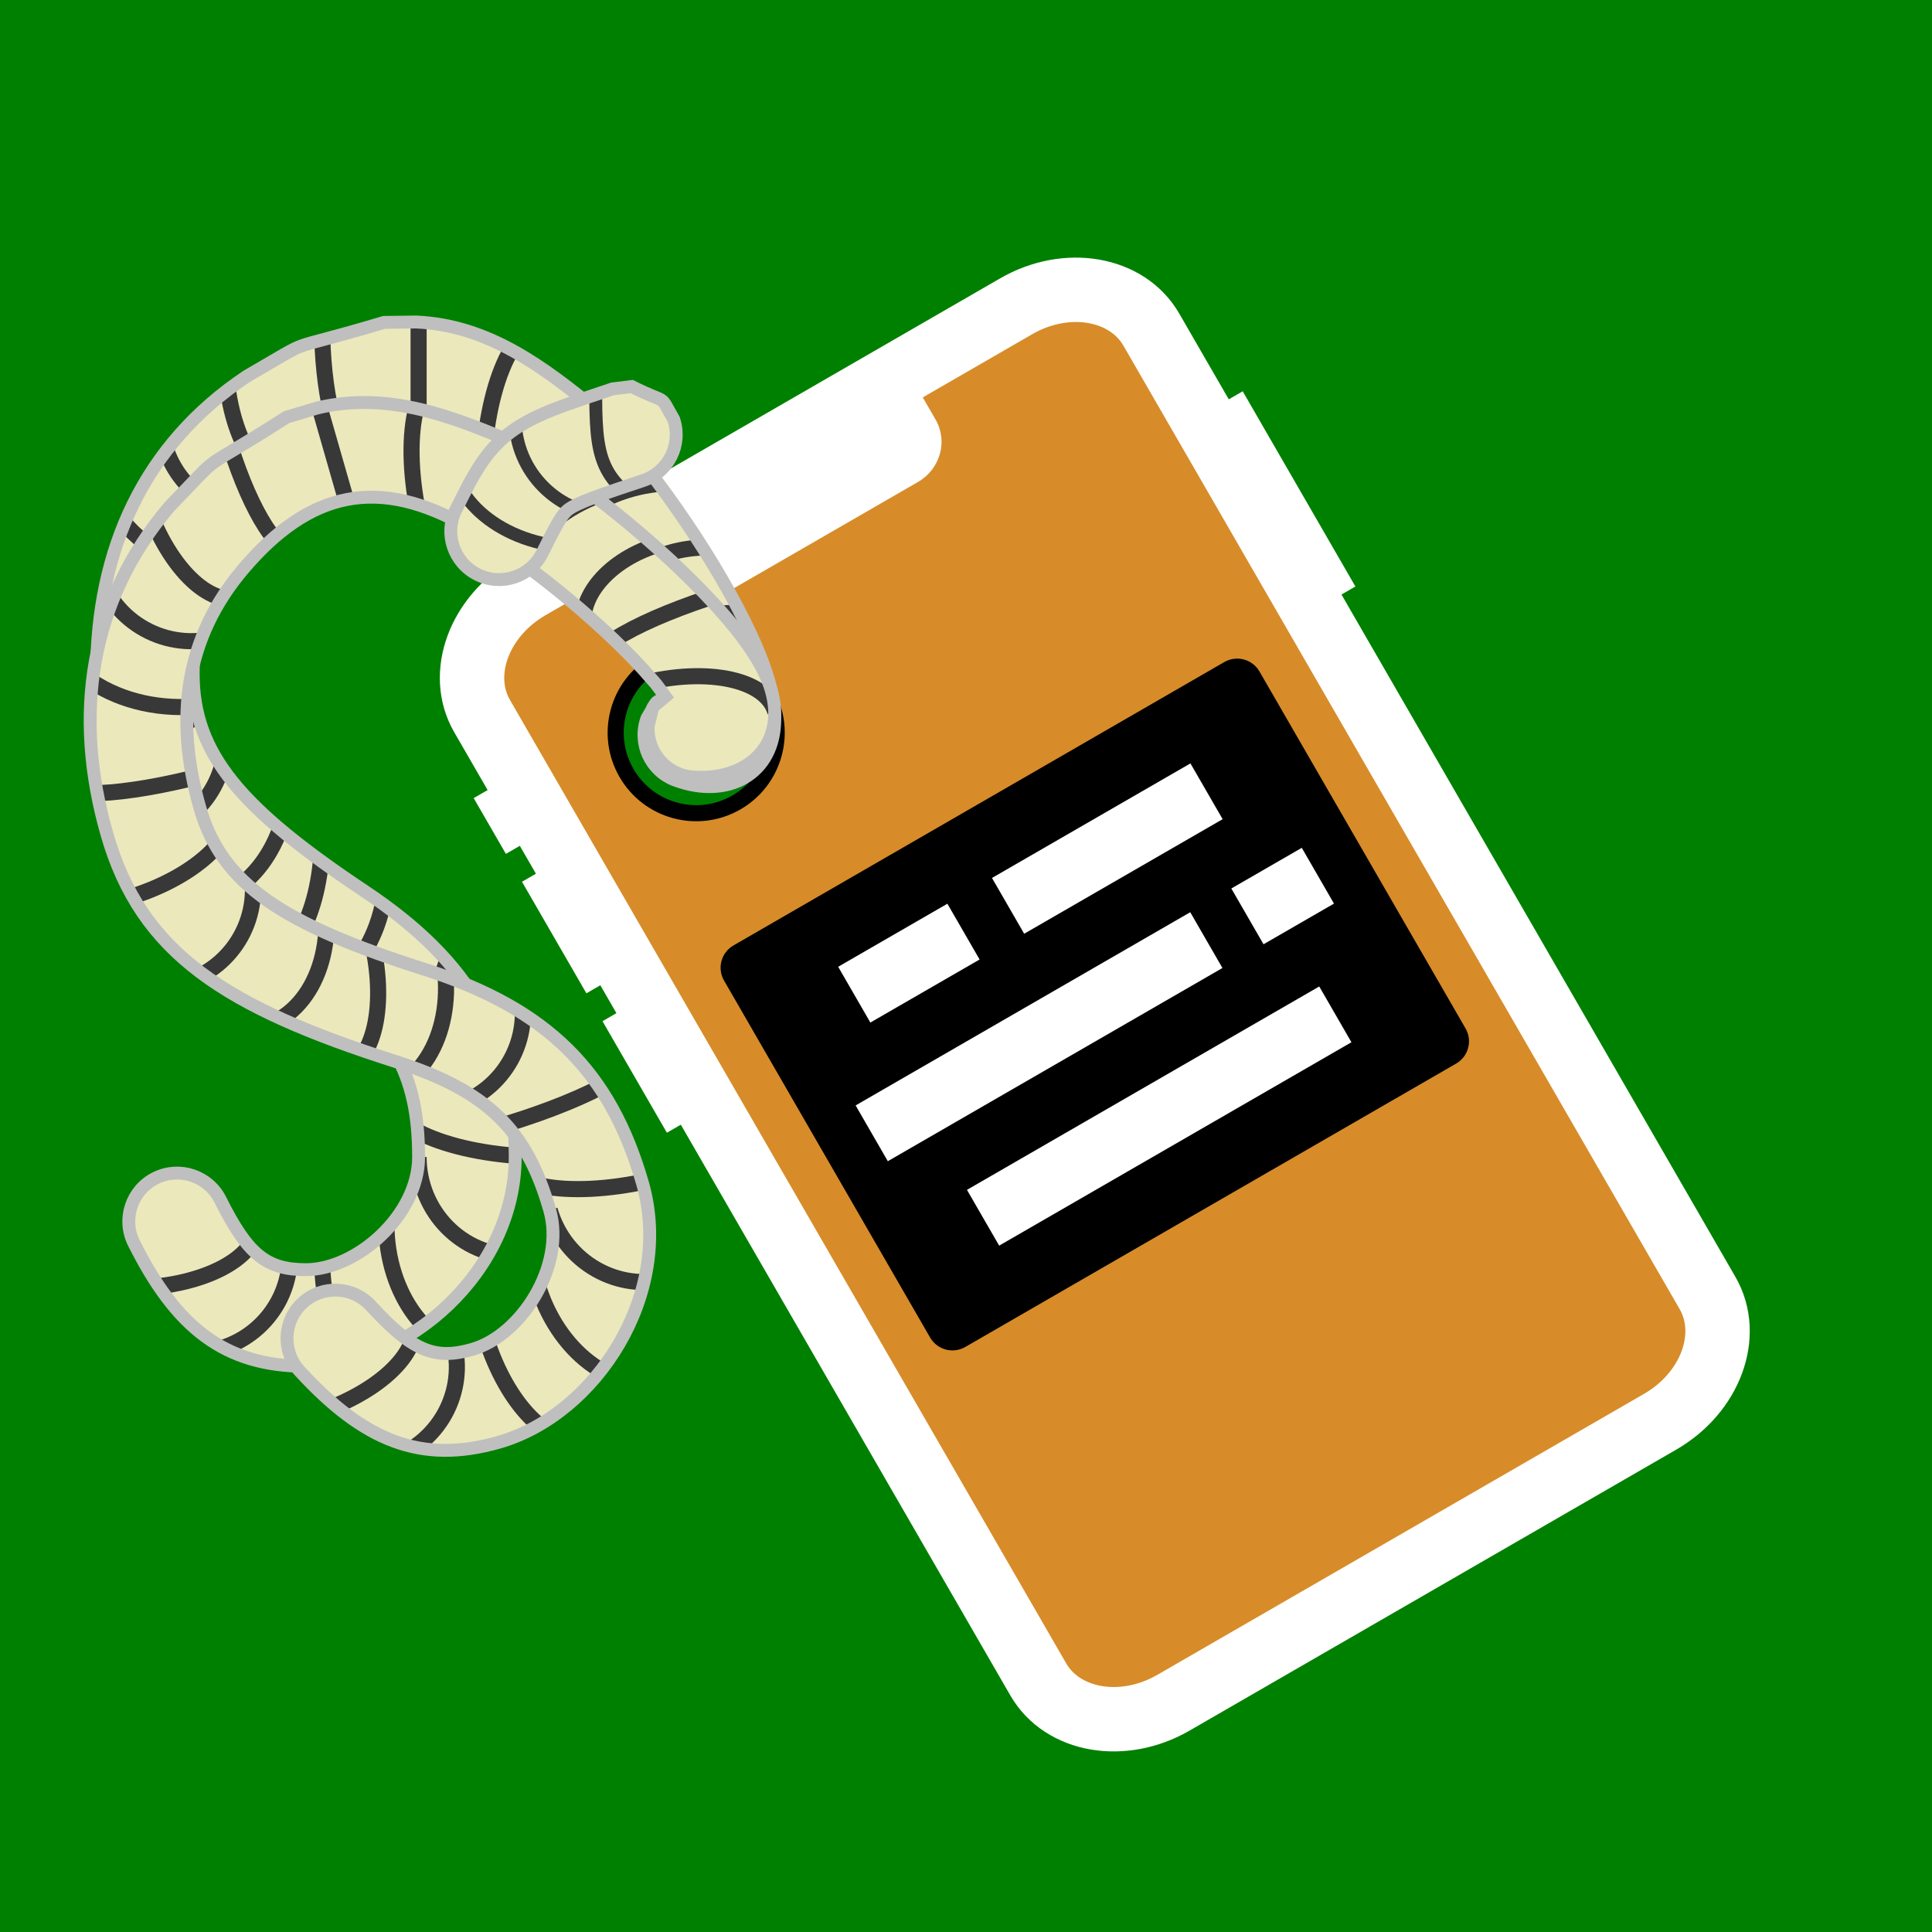 <?xml version="1.0" encoding="UTF-8"?>
<!DOCTYPE svg PUBLIC "-//W3C//DTD SVG 1.1//EN" "http://www.w3.org/Graphics/SVG/1.1/DTD/svg11.dtd">
<svg version="1.1" xmlns="http://www.w3.org/2000/svg" xmlns:xlink="http://www.w3.org/1999/xlink" x="0" y="0" width="60" height="60" viewBox="0, 0, 60, 60">
  <defs>
    <clipPath id="Clip_1">
      <path d="M12.927,10 C15.191,10.1 16.905,11.417 18.579,12.782 C20.167,14.426 22.011,17.071 23.092,19.233 C23.713,20.477 24.063,21.496 24.062,22.322 C24.063,24.048 22.598,24.828 20.981,24.231 C20.204,23.945 19.806,23.082 20.093,22.305 C20.49,21.661 20.225,21.881 20.845,21.595 C20.614,20.968 20.754,21.31 20.408,20.575 C19.461,18.679 17.792,16.286 16.421,14.866 C14.176,12.541 11.989,12.408 9.332,14.179 C7.044,15.704 6,18.001 6,20.931 C6,23.423 7.492,25.123 11.332,27.683 C14.654,29.897 16,32.32 16,35.931 C16,39.494 12.644,42.431 9.5,42.431 C6.974,42.431 5.472,41.229 4.158,38.602 C3.788,37.861 4.088,36.96 4.829,36.589 C5.57,36.219 6.471,36.519 6.842,37.26 C7.695,38.966 8.276,39.431 9.5,39.431 C11.07,39.431 13,37.742 13,35.931 C13,33.341 12.17,31.847 9.668,30.179 C5.045,27.097 3,24.767 3,20.931 C3,17.061 4.478,13.809 7.668,11.683 C9.951,10.368 8.571,11.017 11.929,10.012 L12.927,10 z"/>
    </clipPath>
    <clipPath id="Clip_2">
      <path d="M9.853,12.67 C12.057,12.142 14.067,12.935 16.053,13.786 C18.033,14.929 20.534,16.963 22.169,18.744 C23.11,19.768 23.726,20.652 23.954,21.445 C24.43,23.104 23.237,24.258 21.518,24.13 C20.692,24.069 20.072,23.349 20.133,22.523 C20.337,21.794 20.143,22.079 20.66,21.634 C20.266,21.094 20.494,21.385 19.96,20.773 C18.526,19.212 16.262,17.371 14.553,16.384 C11.754,14.768 9.615,15.243 7.549,17.678 C5.77,19.775 5.4,22.27 6.207,25.087 C6.894,27.482 8.797,28.705 13.194,30.107 C16.998,31.32 18.959,33.278 19.955,36.749 C20.937,40.175 18.521,43.922 15.498,44.789 C13.07,45.485 11.295,44.744 9.308,42.58 C8.747,41.97 8.788,41.021 9.398,40.461 C10.008,39.901 10.957,39.941 11.517,40.551 C12.807,41.956 13.494,42.243 14.671,41.905 C16.18,41.472 17.57,39.317 17.071,37.576 C16.357,35.087 15.147,33.879 12.282,32.965 C6.989,31.277 4.381,29.601 3.323,25.913 C2.257,22.193 2.781,18.661 5.261,15.737 C7.094,13.844 5.946,14.848 8.897,12.957 L9.853,12.67 z"/>
    </clipPath>
    <clipPath id="Clip_3">
      <path d="M19.617,12.004 C20.804,12.598 20.439,12.183 20.923,13.026 C21.185,13.812 20.76,14.661 19.974,14.923 C18.707,15.345 18.32,15.483 17.98,15.64 C17.648,15.793 17.554,15.874 17.393,16.129 C17.271,16.322 17.16,16.534 16.842,17.171 C16.471,17.912 15.57,18.212 14.829,17.842 C14.088,17.471 13.788,16.57 14.158,15.829 C14.528,15.091 14.66,14.839 14.857,14.527 C15.332,13.775 15.872,13.309 16.723,12.916 C17.209,12.692 17.626,12.544 19.026,12.077 L19.617,12.004 z"/>
    </clipPath>
  </defs>
  <g id="Layer_1">
    <path d="M0,0 L60,0 L60,60 L0,60 L0,0 z" fill="#008000"/>
  </g>
  <g id="Layer_3">
    <g>
      <g>
        <g>
          <path d="M16.442,18.239 L31.558,9.512 C33.123,8.608 35.003,8.933 35.756,10.237 L53.029,40.155 C53.782,41.459 53.123,43.249 51.558,44.153 L36.442,52.88 C34.877,53.784 32.997,53.459 32.244,52.155 L14.971,22.237 C14.218,20.933 14.877,19.143 16.442,18.239 z" fill="#D78C29"/>
          <path d="M16.442,18.239 L31.558,9.512 C33.123,8.608 35.003,8.933 35.756,10.237 L53.029,40.155 C53.782,41.459 53.123,43.249 51.558,44.153 L36.442,52.88 C34.877,53.784 32.997,53.459 32.244,52.155 L14.971,22.237 C14.218,20.933 14.877,19.143 16.442,18.239 z" fill-opacity="0" stroke="#FFFFFF" stroke-width="2"/>
        </g>
        <path d="M20.043,16.622 L28.357,11.822 L29.057,13.034 C29.444,13.704 29.199,14.569 28.51,14.967 L22.69,18.327 C22.001,18.724 21.13,18.504 20.743,17.834 L20.043,16.622 z" fill="#FFFFFF"/>
      </g>
      <g>
        <path d="M22.779,29.361 L38.021,20.561 C38.404,20.34 38.893,20.471 39.114,20.853 L45.514,31.939 C45.735,32.321 45.604,32.81 45.221,33.031 L29.979,41.831 C29.596,42.052 29.107,41.921 28.886,41.539 L22.486,30.453 C22.265,30.071 22.396,29.582 22.779,29.361 z" fill="#000000"/>
        <g>
          <path d="M26.53,30.89 L29.922,28.932" fill-opacity="0" stroke="#FFFFFF" stroke-width="2"/>
          <path d="M31.307,28.132 L37.47,24.574" fill-opacity="0" stroke="#FFFFFF" stroke-width="2"/>
          <path d="M27.072,35.196 L37.464,29.196" fill-opacity="0" stroke="#FFFFFF" stroke-width="2"/>
          <path d="M38.74,28.459 L40.928,27.196" fill-opacity="0" stroke="#FFFFFF" stroke-width="2"/>
          <path d="M41.47,31.502 L30.53,37.818" fill-opacity="0" stroke="#FFFFFF" stroke-width="2"/>
        </g>
      </g>
      <g>
        <path d="M22.871,24.92 C21.675,25.61 20.146,25.2 19.456,24.005 C18.765,22.809 19.175,21.28 20.371,20.59 C21.566,19.899 23.095,20.309 23.786,21.505 C24.476,22.7 24.066,24.229 22.871,24.92 z" fill="#008001"/>
        <path d="M22.871,24.92 C21.675,25.61 20.146,25.2 19.456,24.005 C18.765,22.809 19.175,21.28 20.371,20.59 C21.566,19.899 23.095,20.309 23.786,21.505 C24.476,22.7 24.066,24.229 22.871,24.92 z" fill-opacity="0" stroke="#000000" stroke-width="0.5"/>
      </g>
      <path d="M18.711,31.714 L20.443,30.714 L22.443,34.178 L20.711,35.178 L18.711,31.714 z" fill="#FFFFFF"/>
      <path d="M16.211,27.384 L17.943,26.384 L19.943,29.848 L18.211,30.848 L16.211,27.384 z" fill="#FFFFFF"/>
      <path d="M14.711,24.786 L16.443,23.786 L17.443,25.518 L15.711,26.518 L14.711,24.786 z" fill="#FFFFFF"/>
      <path d="M36.861,13.152 L38.593,12.152 L42.093,18.214 L40.361,19.214 L36.861,13.152 z" fill="#FFFFFF"/>
    </g>
  </g>
  <g id="Layer_2">
    <g>
      <path d="M12.927,10 C15.191,10.1 16.905,11.417 18.579,12.782 C20.167,14.426 22.011,17.071 23.092,19.233 C23.713,20.477 24.063,21.496 24.062,22.322 C24.063,24.048 22.598,24.828 20.981,24.231 C20.204,23.945 19.806,23.082 20.093,22.305 C20.49,21.661 20.225,21.881 20.845,21.595 C20.614,20.968 20.754,21.31 20.408,20.575 C19.461,18.679 17.792,16.286 16.421,14.866 C14.176,12.541 11.989,12.408 9.332,14.179 C7.044,15.704 6,18.001 6,20.931 C6,23.423 7.492,25.123 11.332,27.683 C14.654,29.897 16,32.32 16,35.931 C16,39.494 12.644,42.431 9.5,42.431 C6.974,42.431 5.472,41.229 4.158,38.602 C3.788,37.861 4.088,36.96 4.829,36.589 C5.57,36.219 6.471,36.519 6.842,37.26 C7.695,38.966 8.276,39.431 9.5,39.431 C11.07,39.431 13,37.742 13,35.931 C13,33.341 12.17,31.847 9.668,30.179 C5.045,27.097 3,24.767 3,20.931 C3,17.061 4.478,13.809 7.668,11.683 C9.951,10.368 8.571,11.017 11.929,10.012 L12.927,10 z" fill="#EBE8BC"/>
      <g clip-path="url(#Clip_1)">
        <g>
          <path d="M8,38 C8,39.105 6.209,40 4,40" fill-opacity="0" stroke="#383838" stroke-width="0.5"/>
          <path d="M9,39 C9,40.657 7.657,42 6,42" fill-opacity="0" stroke="#383838" stroke-width="0.5"/>
          <path d="M12,43 C10.895,43 10,41.209 10,39" fill-opacity="0" stroke="#383838" stroke-width="0.5"/>
          <path d="M15,42 C13.343,42 12,40.209 12,38" fill-opacity="0" stroke="#383838" stroke-width="0.5"/>
          <path d="M16,39 C14.343,39 13,37.626 13,35.931" fill-opacity="0" stroke="#383838" stroke-width="0.5"/>
          <path d="M17,35.931 C14.239,35.931 12,35.066 12,34" fill-opacity="0" stroke="#383838" stroke-width="0.5"/>
          <path d="M17,32 C17,32.552 14.761,33 12,33" fill-opacity="0" stroke="#383838" stroke-width="0.5"/>
          <path d="M14,29 C14,30.657 12.657,32 11,32" fill-opacity="0" stroke="#383838" stroke-width="0.5"/>
          <path d="M12,27 C12,29.209 10.657,31 9,31" fill-opacity="0" stroke="#383838" stroke-width="0.5"/>
          <path d="M10,26 C10,28.209 9.105,30 8,30" fill-opacity="0" stroke="#383838" stroke-width="0.5"/>
          <path d="M9,26 L9,26" fill-opacity="0" stroke="#383838" stroke-width="0.5"/>
          <path d="M9,24 C9,26.209 7.657,28 6,28" fill-opacity="0" stroke="#383838" stroke-width="0.5"/>
          <path d="M7,23 C7,24.657 5.657,26 4,26" fill-opacity="0" stroke="#383838" stroke-width="0.5"/>
          <path d="M7,21 C7,22.105 5.209,23 3,23" fill-opacity="0" stroke="#383838" stroke-width="0.5"/>
          <path d="M4,15 L4,15" fill-opacity="0" stroke="#383838" stroke-width="0.5"/>
          <path d="M8,18 C5.239,18 3,16.209 3,14" fill-opacity="0" stroke="#383838" stroke-width="0.5"/>
          <path d="M7,20 C4.239,20 2,19.552 2,19" fill-opacity="0" stroke="#383838" stroke-width="0.5"/>
          <path d="M8,16 C6.343,16 5,14.657 5,13" fill-opacity="0" stroke="#383838" stroke-width="0.5"/>
          <path d="M9,15 C7.895,15 7,13.209 7,11" fill-opacity="0" stroke="#383838" stroke-width="0.5"/>
          <path d="M11,14 C10.448,14 10,12.209 10,10" fill-opacity="0" stroke="#383838" stroke-width="0.5"/>
          <path d="M13,14 C13,14 13,11.761 13,9" fill-opacity="0" stroke="#383838" stroke-width="0.5"/>
          <path d="M15,15 C15,12.239 15.895,10 17,10" fill-opacity="0" stroke="#383838" stroke-width="0.5"/>
          <path d="M16,16 C16,14.343 17.343,13 19,13" fill-opacity="0" stroke="#383838" stroke-width="0.5"/>
          <path d="M17,18 C17,16.343 18.791,15 21,15" fill-opacity="0" stroke="#383838" stroke-width="0.5"/>
          <path d="M19,19 C19,17.895 20.343,17 22,17" fill-opacity="0" stroke="#383838" stroke-width="0.5"/>
          <path d="M19,20 C19,19.448 21.239,19 24,19" fill-opacity="0" stroke="#383838" stroke-width="0.5"/>
          <path d="M20,21 C22.209,21 24,21.895 24,23" fill-opacity="0" stroke="#383838" stroke-width="0.5"/>
        </g>
      </g>
      <path d="M12.927,10 C15.191,10.1 16.905,11.417 18.579,12.782 C20.167,14.426 22.011,17.071 23.092,19.233 C23.713,20.477 24.063,21.496 24.062,22.322 C24.063,24.048 22.598,24.828 20.981,24.231 C20.204,23.945 19.806,23.082 20.093,22.305 C20.49,21.661 20.225,21.881 20.845,21.595 C20.614,20.968 20.754,21.31 20.408,20.575 C19.461,18.679 17.792,16.286 16.421,14.866 C14.176,12.541 11.989,12.408 9.332,14.179 C7.044,15.704 6,18.001 6,20.931 C6,23.423 7.492,25.123 11.332,27.683 C14.654,29.897 16,32.32 16,35.931 C16,39.494 12.644,42.431 9.5,42.431 C6.974,42.431 5.472,41.229 4.158,38.602 C3.788,37.861 4.088,36.96 4.829,36.589 C5.57,36.219 6.471,36.519 6.842,37.26 C7.695,38.966 8.276,39.431 9.5,39.431 C11.07,39.431 13,37.742 13,35.931 C13,33.341 12.17,31.847 9.668,30.179 C5.045,27.097 3,24.767 3,20.931 C3,17.061 4.478,13.809 7.668,11.683 C9.951,10.368 8.571,11.017 11.929,10.012 L12.927,10 z" fill-opacity="0" stroke="#BFBFBF" stroke-width="0.4" stroke-linecap="round"/>
    </g>
    <g>
      <path d="M9.853,12.67 C12.057,12.142 14.067,12.935 16.053,13.786 C18.033,14.929 20.534,16.963 22.169,18.744 C23.11,19.768 23.726,20.652 23.954,21.445 C24.43,23.104 23.237,24.258 21.518,24.13 C20.692,24.069 20.072,23.349 20.133,22.523 C20.337,21.794 20.143,22.079 20.66,21.634 C20.266,21.094 20.494,21.385 19.96,20.773 C18.526,19.212 16.262,17.371 14.553,16.384 C11.754,14.768 9.615,15.243 7.549,17.678 C5.77,19.775 5.4,22.27 6.207,25.087 C6.894,27.482 8.797,28.705 13.194,30.107 C16.998,31.32 18.959,33.278 19.955,36.749 C20.937,40.175 18.521,43.922 15.498,44.789 C13.07,45.485 11.295,44.744 9.308,42.58 C8.747,41.97 8.788,41.021 9.398,40.461 C10.008,39.901 10.957,39.941 11.517,40.551 C12.807,41.956 13.494,42.243 14.671,41.905 C16.18,41.472 17.57,39.317 17.071,37.576 C16.357,35.087 15.147,33.879 12.282,32.965 C6.989,31.277 4.381,29.601 3.323,25.913 C2.257,22.193 2.781,18.661 5.261,15.737 C7.094,13.844 5.946,14.848 8.897,12.957 L9.853,12.67 z" fill="#EBE8BC"/>
      <g clip-path="url(#Clip_2)">
        <g>
          <path d="M12.835,40.943 C13.139,42.005 11.664,43.36 9.541,43.968" fill-opacity="0" stroke="#383838" stroke-width="0.5"/>
          <path d="M14.072,41.629 C14.528,43.222 13.607,44.883 12.015,45.34" fill-opacity="0" stroke="#383838" stroke-width="0.5"/>
          <path d="M18.058,44.647 C16.996,44.952 15.642,43.477 15.033,41.353" fill-opacity="0" stroke="#383838" stroke-width="0.5"/>
          <path d="M20.666,42.859 C19.074,43.316 17.289,41.964 16.68,39.841" fill-opacity="0" stroke="#383838" stroke-width="0.5"/>
          <path d="M20.801,39.7 C19.208,40.156 17.538,39.205 17.071,37.576" fill-opacity="0" stroke="#383838" stroke-width="0.5"/>
          <path d="M20.916,36.473 C18.261,37.235 15.871,37.021 15.577,35.996" fill-opacity="0" stroke="#383838" stroke-width="0.5"/>
          <path d="M19.832,32.695 C19.985,33.226 17.956,34.273 15.302,35.034" fill-opacity="0" stroke="#383838" stroke-width="0.5"/>
          <path d="M16.122,30.638 C16.578,32.231 15.657,33.892 14.065,34.349" fill-opacity="0" stroke="#383838" stroke-width="0.5"/>
          <path d="M13.648,29.267 C14.257,31.39 13.459,33.482 11.867,33.939" fill-opacity="0" stroke="#383838" stroke-width="0.5"/>
          <path d="M11.45,28.857 C12.059,30.98 11.691,32.949 10.63,33.253" fill-opacity="0" stroke="#383838" stroke-width="0.5"/>
          <path d="M10.488,29.133 L10.488,29.133" fill-opacity="0" stroke="#383838" stroke-width="0.5"/>
          <path d="M9.937,27.21 C10.546,29.334 9.748,31.425 8.156,31.882" fill-opacity="0" stroke="#383838" stroke-width="0.5"/>
          <path d="M7.739,26.8 C8.196,28.393 7.275,30.054 5.682,30.511" fill-opacity="0" stroke="#383838" stroke-width="0.5"/>
          <path d="M7.188,24.878 C7.492,25.939 6.017,27.294 3.894,27.903" fill-opacity="0" stroke="#383838" stroke-width="0.5"/>
          <path d="M2.65,19.937 L2.65,19.937" fill-opacity="0" stroke="#383838" stroke-width="0.5"/>
          <path d="M7.322,21.718 C4.667,22.479 2.022,21.375 1.413,19.251" fill-opacity="0" stroke="#383838" stroke-width="0.5"/>
          <path d="M6.912,23.916 C4.257,24.677 1.982,24.864 1.83,24.333" fill-opacity="0" stroke="#383838" stroke-width="0.5"/>
          <path d="M6.771,19.796 C5.178,20.252 3.517,19.331 3.06,17.739" fill-opacity="0" stroke="#383838" stroke-width="0.5"/>
          <path d="M7.456,18.559 C6.394,18.863 5.04,17.388 4.431,15.265" fill-opacity="0" stroke="#383838" stroke-width="0.5"/>
          <path d="M9.103,17.046 C8.572,17.198 7.648,15.6 7.039,13.477" fill-opacity="0" stroke="#383838" stroke-width="0.5"/>
          <path d="M11.026,16.495 C11.026,16.495 10.409,14.343 9.648,11.689" fill-opacity="0" stroke="#383838" stroke-width="0.5"/>
          <path d="M13.224,16.905 C12.463,14.25 12.706,11.852 13.768,11.547" fill-opacity="0" stroke="#383838" stroke-width="0.5"/>
          <path d="M14.461,17.59 C14.004,15.998 14.925,14.336 16.518,13.88" fill-opacity="0" stroke="#383838" stroke-width="0.5"/>
          <path d="M15.973,19.237 C15.517,17.645 16.868,15.86 18.992,15.251" fill-opacity="0" stroke="#383838" stroke-width="0.5"/>
          <path d="M18.172,19.647 C17.867,18.586 18.911,17.355 20.504,16.898" fill-opacity="0" stroke="#383838" stroke-width="0.5"/>
          <path d="M18.447,20.609 C18.295,20.078 20.323,19.03 22.978,18.269" fill-opacity="0" stroke="#383838" stroke-width="0.5"/>
          <path d="M19.684,21.294 C21.808,20.685 23.776,21.052 24.081,22.114" fill-opacity="0" stroke="#383838" stroke-width="0.5"/>
        </g>
      </g>
      <path d="M9.853,12.67 C12.057,12.142 14.067,12.935 16.053,13.786 C18.033,14.929 20.534,16.963 22.169,18.744 C23.11,19.768 23.726,20.652 23.954,21.445 C24.43,23.104 23.237,24.258 21.518,24.13 C20.692,24.069 20.072,23.349 20.133,22.523 C20.337,21.794 20.143,22.079 20.66,21.634 C20.266,21.094 20.494,21.385 19.96,20.773 C18.526,19.212 16.262,17.371 14.553,16.384 C11.754,14.768 9.615,15.243 7.549,17.678 C5.77,19.775 5.4,22.27 6.207,25.087 C6.894,27.482 8.797,28.705 13.194,30.107 C16.998,31.32 18.959,33.278 19.955,36.749 C20.937,40.175 18.521,43.922 15.498,44.789 C13.07,45.485 11.295,44.744 9.308,42.58 C8.747,41.97 8.788,41.021 9.398,40.461 C10.008,39.901 10.957,39.941 11.517,40.551 C12.807,41.956 13.494,42.243 14.671,41.905 C16.18,41.472 17.57,39.317 17.071,37.576 C16.357,35.087 15.147,33.879 12.282,32.965 C6.989,31.277 4.381,29.601 3.323,25.913 C2.257,22.193 2.781,18.661 5.261,15.737 C7.094,13.844 5.946,14.848 8.897,12.957 L9.853,12.67 z" fill-opacity="0" stroke="#BFBFBF" stroke-width="0.4" stroke-linecap="round"/>
    </g>
    <g>
      <path d="M19.617,12.004 C20.804,12.598 20.439,12.183 20.923,13.026 C21.185,13.812 20.76,14.661 19.974,14.923 C18.707,15.345 18.32,15.483 17.98,15.64 C17.648,15.793 17.554,15.874 17.393,16.129 C17.271,16.322 17.16,16.534 16.842,17.171 C16.471,17.912 15.57,18.212 14.829,17.842 C14.088,17.471 13.788,16.57 14.158,15.829 C14.528,15.091 14.66,14.839 14.857,14.527 C15.332,13.775 15.872,13.309 16.723,12.916 C17.209,12.692 17.626,12.544 19.026,12.077 L19.617,12.004 z" fill="#EBE8BC"/>
      <g clip-path="url(#Clip_3)">
        <path d="M18,17 C15.791,17 14,15.657 14,14" fill-opacity="0" stroke="#383838" stroke-width="0.4"/>
        <path d="M19,16 C17.343,16 16,14.657 16,13" fill-opacity="0" stroke="#383838" stroke-width="0.4"/>
        <path d="M20.562,15.996 C18.562,14.996 18.5,14.207 18.5,12" fill-opacity="0" stroke="#383838" stroke-width="0.4"/>
      </g>
      <path d="M19.617,12.004 C20.804,12.598 20.439,12.183 20.923,13.026 C21.185,13.812 20.76,14.661 19.974,14.923 C18.707,15.345 18.32,15.483 17.98,15.64 C17.648,15.793 17.554,15.874 17.393,16.129 C17.271,16.322 17.16,16.534 16.842,17.171 C16.471,17.912 15.57,18.212 14.829,17.842 C14.088,17.471 13.788,16.57 14.158,15.829 C14.528,15.091 14.66,14.839 14.857,14.527 C15.332,13.775 15.872,13.309 16.723,12.916 C17.209,12.692 17.626,12.544 19.026,12.077 L19.617,12.004 z" fill-opacity="0" stroke="#BFBFBF" stroke-width="0.4" stroke-linecap="round"/>
    </g>
  </g>
</svg>
